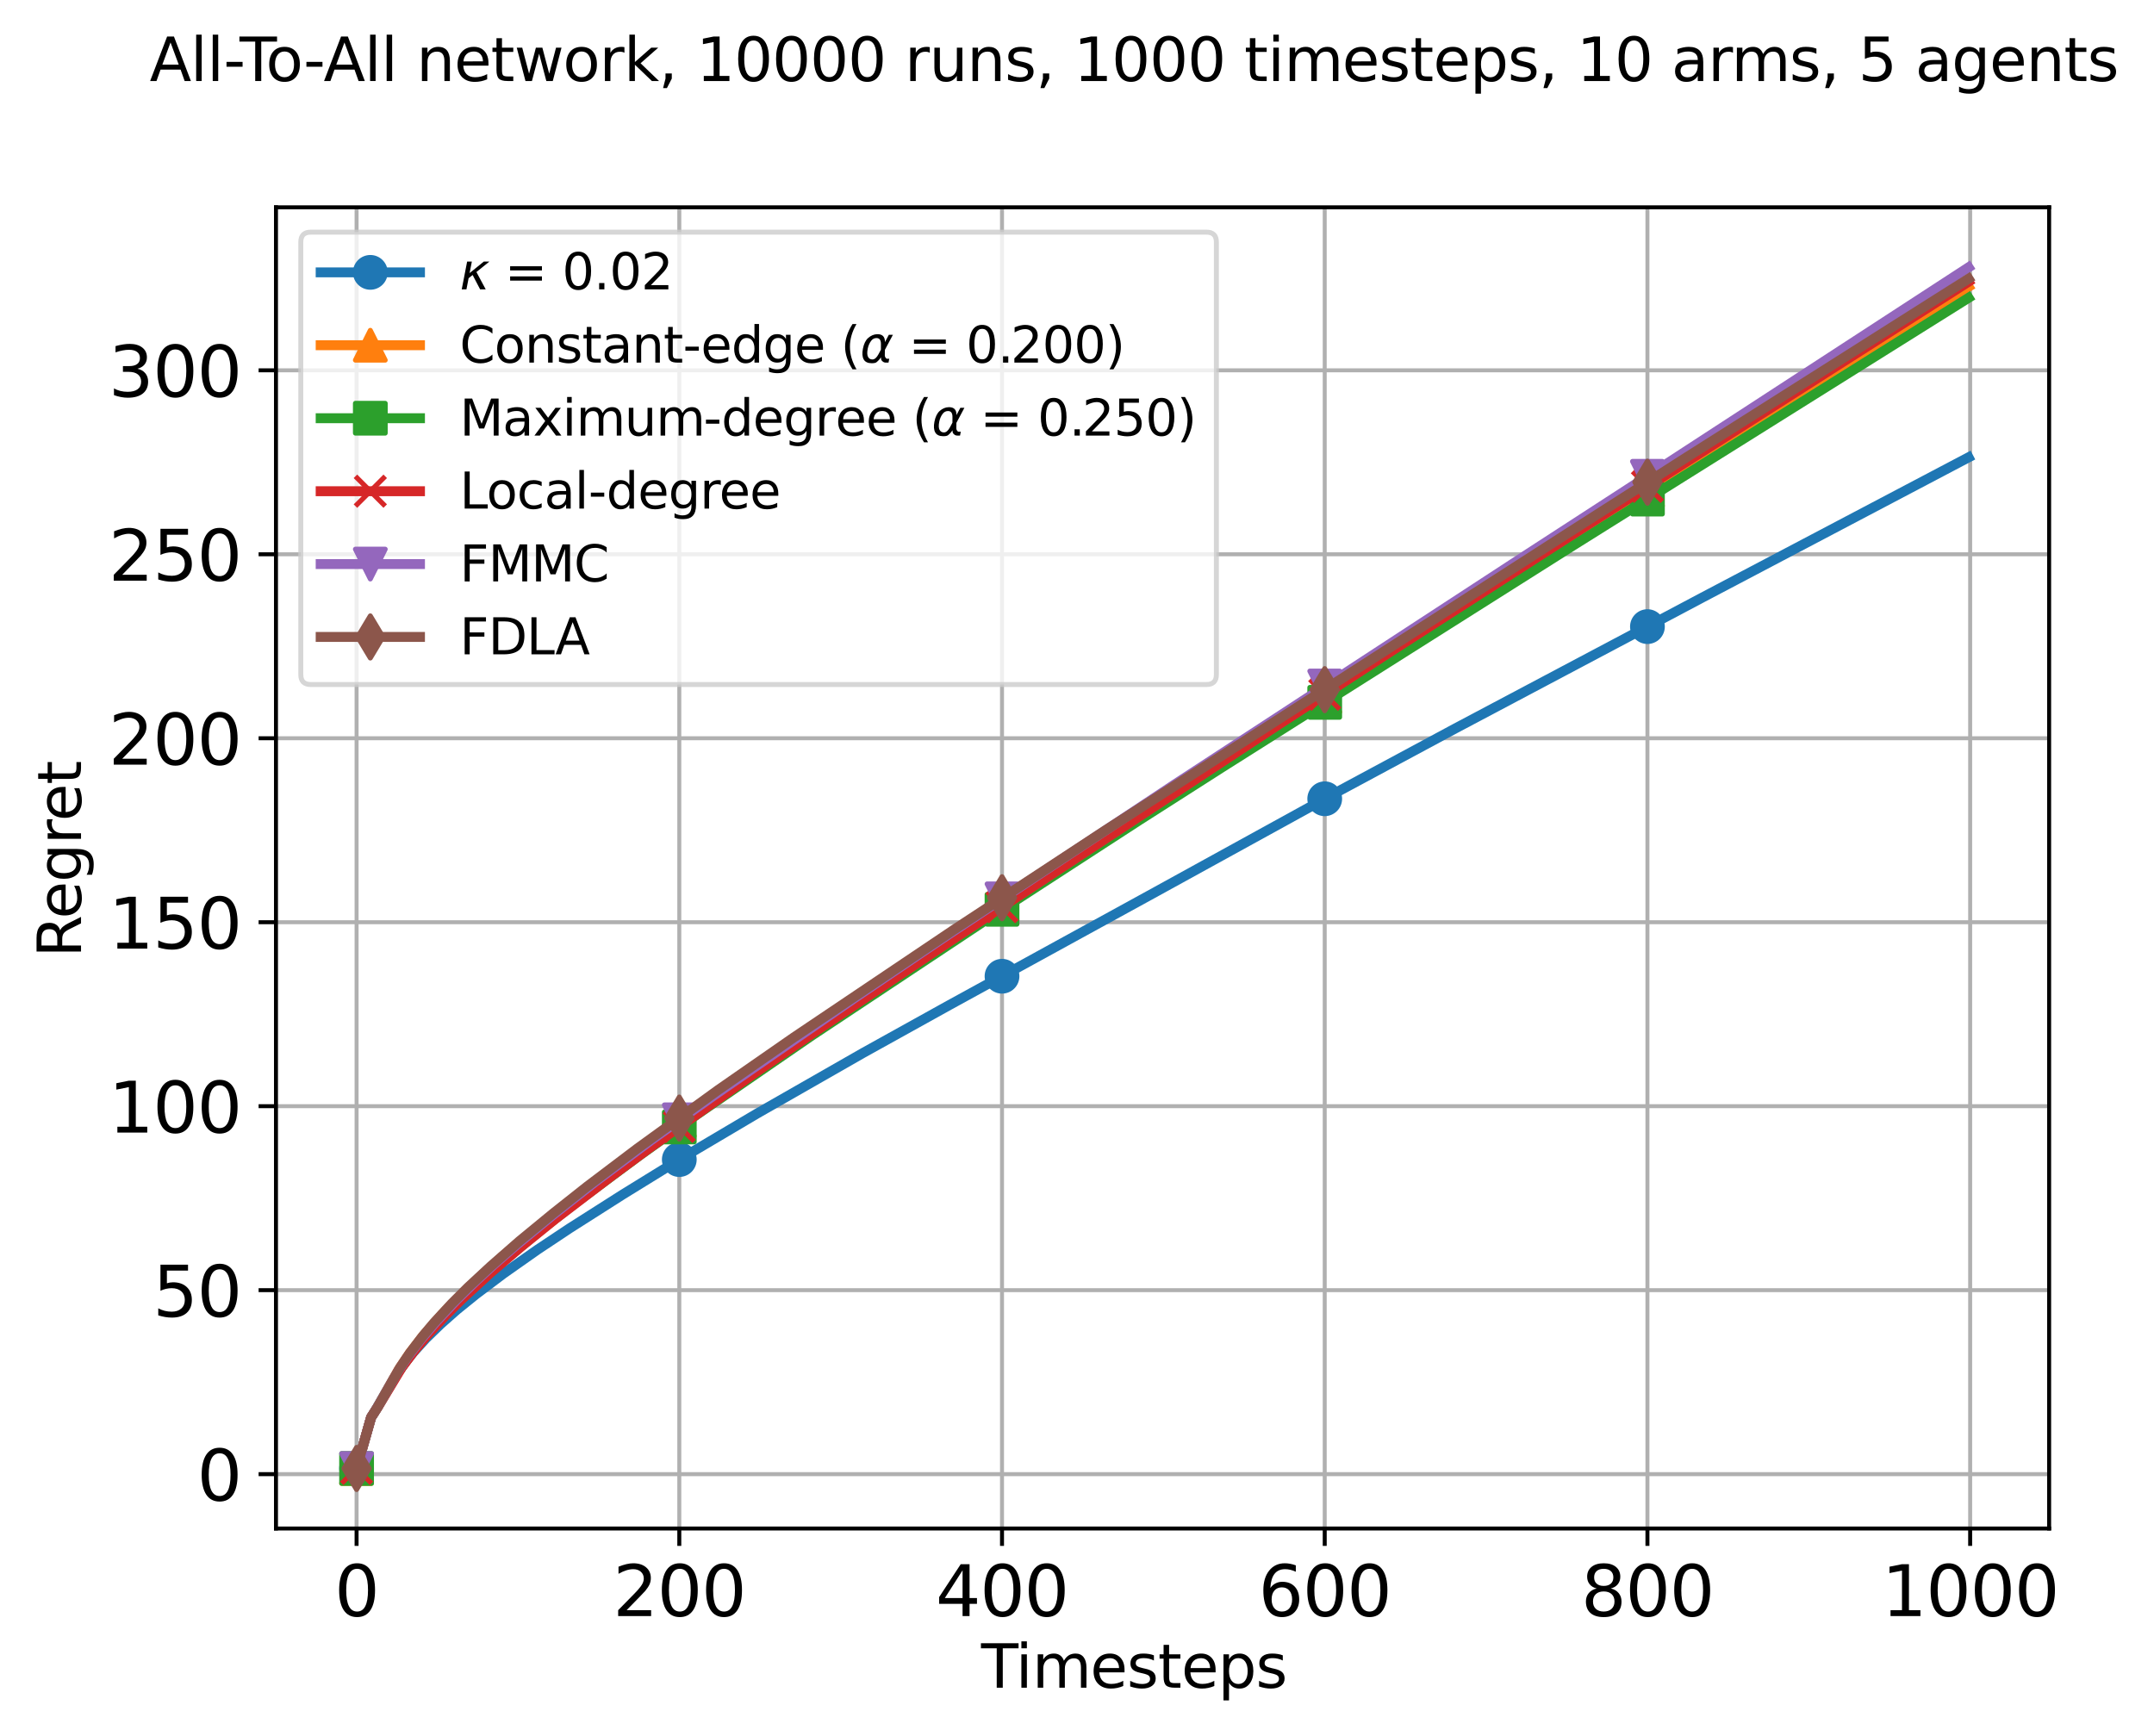 <?xml version="1.0" encoding="utf-8" standalone="no"?>
<!DOCTYPE svg PUBLIC "-//W3C//DTD SVG 1.1//EN"
  "http://www.w3.org/Graphics/SVG/1.1/DTD/svg11.dtd">
<svg xmlns:xlink="http://www.w3.org/1999/xlink" width="433.824pt" height="349.632pt" viewBox="0 0 433.824 349.632" xmlns="http://www.w3.org/2000/svg" version="1.1">
 <defs>
  <style type="text/css">*{stroke-linejoin: round; stroke-linecap: butt}</style>
 </defs>
 <g id="figure_1">
  <g id="patch_1">
   <path d="M 0 349.632 
L 433.824 349.632 
L 433.824 -0 
L 0 -0 
z
" style="fill: #ffffff"/>
  </g>
  <g id="axes_1">
   <g id="patch_2">
    <path d="M 55.584 307.872 
L 412.704 307.872 
L 412.704 41.76 
L 55.584 41.76 
z
" style="fill: #ffffff"/>
   </g>
   <g id="matplotlib.axis_1">
    <g id="xtick_1">
     <g id="line2d_1">
      <path d="M 71.817 307.872 
L 71.817 41.76 
" clip-path="url(#pebc8663cef)" style="fill: none; stroke: #b0b0b0; stroke-width: 0.8; stroke-linecap: square"/>
     </g>
     <g id="line2d_2">
      <defs>
       <path id="mefc0a5e54b" d="M 0 0 
L 0 3.5 
" style="stroke: #000000; stroke-width: 0.8"/>
      </defs>
      <g>
       <use xlink:href="#mefc0a5e54b" x="71.817" y="307.872" style="stroke: #000000; stroke-width: 0.8"/>
      </g>
     </g>
     <g id="text_1">
      <!-- 0 -->
      <g transform="translate(67.363 325.51) scale(0.14 -0.14)">
       <defs>
        <path id="DejaVuSans-30" d="M 2034 4250 
Q 1547 4250 1301 3770 
Q 1056 3291 1056 2328 
Q 1056 1369 1301 889 
Q 1547 409 2034 409 
Q 2525 409 2770 889 
Q 3016 1369 3016 2328 
Q 3016 3291 2770 3770 
Q 2525 4250 2034 4250 
z
M 2034 4750 
Q 2819 4750 3233 4129 
Q 3647 3509 3647 2328 
Q 3647 1150 3233 529 
Q 2819 -91 2034 -91 
Q 1250 -91 836 529 
Q 422 1150 422 2328 
Q 422 3509 836 4129 
Q 1250 4750 2034 4750 
z
" transform="scale(0.016)"/>
       </defs>
       <use xlink:href="#DejaVuSans-30"/>
      </g>
     </g>
    </g>
    <g id="xtick_2">
     <g id="line2d_3">
      <path d="M 136.813 307.872 
L 136.813 41.76 
" clip-path="url(#pebc8663cef)" style="fill: none; stroke: #b0b0b0; stroke-width: 0.8; stroke-linecap: square"/>
     </g>
     <g id="line2d_4">
      <g>
       <use xlink:href="#mefc0a5e54b" x="136.813" y="307.872" style="stroke: #000000; stroke-width: 0.8"/>
      </g>
     </g>
     <g id="text_2">
      <!-- 200 -->
      <g transform="translate(123.451 325.51) scale(0.14 -0.14)">
       <defs>
        <path id="DejaVuSans-32" d="M 1228 531 
L 3431 531 
L 3431 0 
L 469 0 
L 469 531 
Q 828 903 1448 1529 
Q 2069 2156 2228 2338 
Q 2531 2678 2651 2914 
Q 2772 3150 2772 3378 
Q 2772 3750 2511 3984 
Q 2250 4219 1831 4219 
Q 1534 4219 1204 4116 
Q 875 4013 500 3803 
L 500 4441 
Q 881 4594 1212 4672 
Q 1544 4750 1819 4750 
Q 2544 4750 2975 4387 
Q 3406 4025 3406 3419 
Q 3406 3131 3298 2873 
Q 3191 2616 2906 2266 
Q 2828 2175 2409 1742 
Q 1991 1309 1228 531 
z
" transform="scale(0.016)"/>
       </defs>
       <use xlink:href="#DejaVuSans-32"/>
       <use xlink:href="#DejaVuSans-30" x="63.623"/>
       <use xlink:href="#DejaVuSans-30" x="127.246"/>
      </g>
     </g>
    </g>
    <g id="xtick_3">
     <g id="line2d_5">
      <path d="M 201.809 307.872 
L 201.809 41.76 
" clip-path="url(#pebc8663cef)" style="fill: none; stroke: #b0b0b0; stroke-width: 0.8; stroke-linecap: square"/>
     </g>
     <g id="line2d_6">
      <g>
       <use xlink:href="#mefc0a5e54b" x="201.809" y="307.872" style="stroke: #000000; stroke-width: 0.8"/>
      </g>
     </g>
     <g id="text_3">
      <!-- 400 -->
      <g transform="translate(188.447 325.51) scale(0.14 -0.14)">
       <defs>
        <path id="DejaVuSans-34" d="M 2419 4116 
L 825 1625 
L 2419 1625 
L 2419 4116 
z
M 2253 4666 
L 3047 4666 
L 3047 1625 
L 3713 1625 
L 3713 1100 
L 3047 1100 
L 3047 0 
L 2419 0 
L 2419 1100 
L 313 1100 
L 313 1709 
L 2253 4666 
z
" transform="scale(0.016)"/>
       </defs>
       <use xlink:href="#DejaVuSans-34"/>
       <use xlink:href="#DejaVuSans-30" x="63.623"/>
       <use xlink:href="#DejaVuSans-30" x="127.246"/>
      </g>
     </g>
    </g>
    <g id="xtick_4">
     <g id="line2d_7">
      <path d="M 266.804 307.872 
L 266.804 41.76 
" clip-path="url(#pebc8663cef)" style="fill: none; stroke: #b0b0b0; stroke-width: 0.8; stroke-linecap: square"/>
     </g>
     <g id="line2d_8">
      <g>
       <use xlink:href="#mefc0a5e54b" x="266.804" y="307.872" style="stroke: #000000; stroke-width: 0.8"/>
      </g>
     </g>
     <g id="text_4">
      <!-- 600 -->
      <g transform="translate(253.443 325.51) scale(0.14 -0.14)">
       <defs>
        <path id="DejaVuSans-36" d="M 2113 2584 
Q 1688 2584 1439 2293 
Q 1191 2003 1191 1497 
Q 1191 994 1439 701 
Q 1688 409 2113 409 
Q 2538 409 2786 701 
Q 3034 994 3034 1497 
Q 3034 2003 2786 2293 
Q 2538 2584 2113 2584 
z
M 3366 4563 
L 3366 3988 
Q 3128 4100 2886 4159 
Q 2644 4219 2406 4219 
Q 1781 4219 1451 3797 
Q 1122 3375 1075 2522 
Q 1259 2794 1537 2939 
Q 1816 3084 2150 3084 
Q 2853 3084 3261 2657 
Q 3669 2231 3669 1497 
Q 3669 778 3244 343 
Q 2819 -91 2113 -91 
Q 1303 -91 875 529 
Q 447 1150 447 2328 
Q 447 3434 972 4092 
Q 1497 4750 2381 4750 
Q 2619 4750 2861 4703 
Q 3103 4656 3366 4563 
z
" transform="scale(0.016)"/>
       </defs>
       <use xlink:href="#DejaVuSans-36"/>
       <use xlink:href="#DejaVuSans-30" x="63.623"/>
       <use xlink:href="#DejaVuSans-30" x="127.246"/>
      </g>
     </g>
    </g>
    <g id="xtick_5">
     <g id="line2d_9">
      <path d="M 331.8 307.872 
L 331.8 41.76 
" clip-path="url(#pebc8663cef)" style="fill: none; stroke: #b0b0b0; stroke-width: 0.8; stroke-linecap: square"/>
     </g>
     <g id="line2d_10">
      <g>
       <use xlink:href="#mefc0a5e54b" x="331.8" y="307.872" style="stroke: #000000; stroke-width: 0.8"/>
      </g>
     </g>
     <g id="text_5">
      <!-- 800 -->
      <g transform="translate(318.439 325.51) scale(0.14 -0.14)">
       <defs>
        <path id="DejaVuSans-38" d="M 2034 2216 
Q 1584 2216 1326 1975 
Q 1069 1734 1069 1313 
Q 1069 891 1326 650 
Q 1584 409 2034 409 
Q 2484 409 2743 651 
Q 3003 894 3003 1313 
Q 3003 1734 2745 1975 
Q 2488 2216 2034 2216 
z
M 1403 2484 
Q 997 2584 770 2862 
Q 544 3141 544 3541 
Q 544 4100 942 4425 
Q 1341 4750 2034 4750 
Q 2731 4750 3128 4425 
Q 3525 4100 3525 3541 
Q 3525 3141 3298 2862 
Q 3072 2584 2669 2484 
Q 3125 2378 3379 2068 
Q 3634 1759 3634 1313 
Q 3634 634 3220 271 
Q 2806 -91 2034 -91 
Q 1263 -91 848 271 
Q 434 634 434 1313 
Q 434 1759 690 2068 
Q 947 2378 1403 2484 
z
M 1172 3481 
Q 1172 3119 1398 2916 
Q 1625 2713 2034 2713 
Q 2441 2713 2670 2916 
Q 2900 3119 2900 3481 
Q 2900 3844 2670 4047 
Q 2441 4250 2034 4250 
Q 1625 4250 1398 4047 
Q 1172 3844 1172 3481 
z
" transform="scale(0.016)"/>
       </defs>
       <use xlink:href="#DejaVuSans-38"/>
       <use xlink:href="#DejaVuSans-30" x="63.623"/>
       <use xlink:href="#DejaVuSans-30" x="127.246"/>
      </g>
     </g>
    </g>
    <g id="xtick_6">
     <g id="line2d_11">
      <path d="M 396.796 307.872 
L 396.796 41.76 
" clip-path="url(#pebc8663cef)" style="fill: none; stroke: #b0b0b0; stroke-width: 0.8; stroke-linecap: square"/>
     </g>
     <g id="line2d_12">
      <g>
       <use xlink:href="#mefc0a5e54b" x="396.796" y="307.872" style="stroke: #000000; stroke-width: 0.8"/>
      </g>
     </g>
     <g id="text_6">
      <!-- 1000 -->
      <g transform="translate(378.981 325.51) scale(0.14 -0.14)">
       <defs>
        <path id="DejaVuSans-31" d="M 794 531 
L 1825 531 
L 1825 4091 
L 703 3866 
L 703 4441 
L 1819 4666 
L 2450 4666 
L 2450 531 
L 3481 531 
L 3481 0 
L 794 0 
L 794 531 
z
" transform="scale(0.016)"/>
       </defs>
       <use xlink:href="#DejaVuSans-31"/>
       <use xlink:href="#DejaVuSans-30" x="63.623"/>
       <use xlink:href="#DejaVuSans-30" x="127.246"/>
       <use xlink:href="#DejaVuSans-30" x="190.869"/>
      </g>
     </g>
    </g>
   </g>
   <g id="matplotlib.axis_2">
    <g id="ytick_1">
     <g id="line2d_13">
      <path d="M 55.584 296.92 
L 412.704 296.92 
" clip-path="url(#pebc8663cef)" style="fill: none; stroke: #b0b0b0; stroke-width: 0.8; stroke-linecap: square"/>
     </g>
     <g id="line2d_14">
      <defs>
       <path id="m99f4c4ec34" d="M 0 0 
L -3.5 0 
" style="stroke: #000000; stroke-width: 0.8"/>
      </defs>
      <g>
       <use xlink:href="#m99f4c4ec34" x="55.584" y="296.92" style="stroke: #000000; stroke-width: 0.8"/>
      </g>
     </g>
     <g id="text_7">
      <!-- 0 -->
      <g transform="translate(39.676 302.239) scale(0.14 -0.14)">
       <use xlink:href="#DejaVuSans-30"/>
      </g>
     </g>
    </g>
    <g id="ytick_2">
     <g id="line2d_15">
      <path d="M 55.584 259.864 
L 412.704 259.864 
" clip-path="url(#pebc8663cef)" style="fill: none; stroke: #b0b0b0; stroke-width: 0.8; stroke-linecap: square"/>
     </g>
     <g id="line2d_16">
      <g>
       <use xlink:href="#m99f4c4ec34" x="55.584" y="259.864" style="stroke: #000000; stroke-width: 0.8"/>
      </g>
     </g>
     <g id="text_8">
      <!-- 50 -->
      <g transform="translate(30.769 265.183) scale(0.14 -0.14)">
       <defs>
        <path id="DejaVuSans-35" d="M 691 4666 
L 3169 4666 
L 3169 4134 
L 1269 4134 
L 1269 2991 
Q 1406 3038 1543 3061 
Q 1681 3084 1819 3084 
Q 2600 3084 3056 2656 
Q 3513 2228 3513 1497 
Q 3513 744 3044 326 
Q 2575 -91 1722 -91 
Q 1428 -91 1123 -41 
Q 819 9 494 109 
L 494 744 
Q 775 591 1075 516 
Q 1375 441 1709 441 
Q 2250 441 2565 725 
Q 2881 1009 2881 1497 
Q 2881 1984 2565 2268 
Q 2250 2553 1709 2553 
Q 1456 2553 1204 2497 
Q 953 2441 691 2322 
L 691 4666 
z
" transform="scale(0.016)"/>
       </defs>
       <use xlink:href="#DejaVuSans-35"/>
       <use xlink:href="#DejaVuSans-30" x="63.623"/>
      </g>
     </g>
    </g>
    <g id="ytick_3">
     <g id="line2d_17">
      <path d="M 55.584 222.809 
L 412.704 222.809 
" clip-path="url(#pebc8663cef)" style="fill: none; stroke: #b0b0b0; stroke-width: 0.8; stroke-linecap: square"/>
     </g>
     <g id="line2d_18">
      <g>
       <use xlink:href="#m99f4c4ec34" x="55.584" y="222.809" style="stroke: #000000; stroke-width: 0.8"/>
      </g>
     </g>
     <g id="text_9">
      <!-- 100 -->
      <g transform="translate(21.861 228.128) scale(0.14 -0.14)">
       <use xlink:href="#DejaVuSans-31"/>
       <use xlink:href="#DejaVuSans-30" x="63.623"/>
       <use xlink:href="#DejaVuSans-30" x="127.246"/>
      </g>
     </g>
    </g>
    <g id="ytick_4">
     <g id="line2d_19">
      <path d="M 55.584 185.753 
L 412.704 185.753 
" clip-path="url(#pebc8663cef)" style="fill: none; stroke: #b0b0b0; stroke-width: 0.8; stroke-linecap: square"/>
     </g>
     <g id="line2d_20">
      <g>
       <use xlink:href="#m99f4c4ec34" x="55.584" y="185.753" style="stroke: #000000; stroke-width: 0.8"/>
      </g>
     </g>
     <g id="text_10">
      <!-- 150 -->
      <g transform="translate(21.861 191.072) scale(0.14 -0.14)">
       <use xlink:href="#DejaVuSans-31"/>
       <use xlink:href="#DejaVuSans-35" x="63.623"/>
       <use xlink:href="#DejaVuSans-30" x="127.246"/>
      </g>
     </g>
    </g>
    <g id="ytick_5">
     <g id="line2d_21">
      <path d="M 55.584 148.698 
L 412.704 148.698 
" clip-path="url(#pebc8663cef)" style="fill: none; stroke: #b0b0b0; stroke-width: 0.8; stroke-linecap: square"/>
     </g>
     <g id="line2d_22">
      <g>
       <use xlink:href="#m99f4c4ec34" x="55.584" y="148.698" style="stroke: #000000; stroke-width: 0.8"/>
      </g>
     </g>
     <g id="text_11">
      <!-- 200 -->
      <g transform="translate(21.861 154.017) scale(0.14 -0.14)">
       <use xlink:href="#DejaVuSans-32"/>
       <use xlink:href="#DejaVuSans-30" x="63.623"/>
       <use xlink:href="#DejaVuSans-30" x="127.246"/>
      </g>
     </g>
    </g>
    <g id="ytick_6">
     <g id="line2d_23">
      <path d="M 55.584 111.642 
L 412.704 111.642 
" clip-path="url(#pebc8663cef)" style="fill: none; stroke: #b0b0b0; stroke-width: 0.8; stroke-linecap: square"/>
     </g>
     <g id="line2d_24">
      <g>
       <use xlink:href="#m99f4c4ec34" x="55.584" y="111.642" style="stroke: #000000; stroke-width: 0.8"/>
      </g>
     </g>
     <g id="text_12">
      <!-- 250 -->
      <g transform="translate(21.861 116.961) scale(0.14 -0.14)">
       <use xlink:href="#DejaVuSans-32"/>
       <use xlink:href="#DejaVuSans-35" x="63.623"/>
       <use xlink:href="#DejaVuSans-30" x="127.246"/>
      </g>
     </g>
    </g>
    <g id="ytick_7">
     <g id="line2d_25">
      <path d="M 55.584 74.587 
L 412.704 74.587 
" clip-path="url(#pebc8663cef)" style="fill: none; stroke: #b0b0b0; stroke-width: 0.8; stroke-linecap: square"/>
     </g>
     <g id="line2d_26">
      <g>
       <use xlink:href="#m99f4c4ec34" x="55.584" y="74.587" style="stroke: #000000; stroke-width: 0.8"/>
      </g>
     </g>
     <g id="text_13">
      <!-- 300 -->
      <g transform="translate(21.861 79.905) scale(0.14 -0.14)">
       <defs>
        <path id="DejaVuSans-33" d="M 2597 2516 
Q 3050 2419 3304 2112 
Q 3559 1806 3559 1356 
Q 3559 666 3084 287 
Q 2609 -91 1734 -91 
Q 1441 -91 1130 -33 
Q 819 25 488 141 
L 488 750 
Q 750 597 1062 519 
Q 1375 441 1716 441 
Q 2309 441 2620 675 
Q 2931 909 2931 1356 
Q 2931 1769 2642 2001 
Q 2353 2234 1838 2234 
L 1294 2234 
L 1294 2753 
L 1863 2753 
Q 2328 2753 2575 2939 
Q 2822 3125 2822 3475 
Q 2822 3834 2567 4026 
Q 2313 4219 1838 4219 
Q 1578 4219 1281 4162 
Q 984 4106 628 3988 
L 628 4550 
Q 988 4650 1302 4700 
Q 1616 4750 1894 4750 
Q 2613 4750 3031 4423 
Q 3450 4097 3450 3541 
Q 3450 3153 3228 2886 
Q 3006 2619 2597 2516 
z
" transform="scale(0.016)"/>
       </defs>
       <use xlink:href="#DejaVuSans-33"/>
       <use xlink:href="#DejaVuSans-30" x="63.623"/>
       <use xlink:href="#DejaVuSans-30" x="127.246"/>
      </g>
     </g>
    </g>
   </g>
   <g id="line2d_27">
    <path d="M 71.817 295.776 
L 74.742 285.487 
L 75.392 284.486 
L 79.291 277.673 
L 81.241 274.878 
L 83.191 272.438 
L 85.791 269.569 
L 88.716 266.723 
L 91.965 263.848 
L 95.865 260.692 
L 101.39 256.532 
L 108.214 251.732 
L 114.714 247.41 
L 125.438 240.585 
L 137.463 233.169 
L 152.412 224.324 
L 173.86 212.062 
L 191.084 202.503 
L 233.007 179.507 
L 270.054 159.12 
L 293.128 146.712 
L 342.85 120.36 
L 396.471 92.119 
L 396.471 92.119 
" clip-path="url(#pebc8663cef)" style="fill: none; stroke: #1f77b4; stroke-width: 2; stroke-linecap: square"/>
    <defs>
     <path id="m60e56d049b" d="M 0 3 
C 0.796 3 1.559 2.684 2.121 2.121 
C 2.684 1.559 3 0.796 3 0 
C 3 -0.796 2.684 -1.559 2.121 -2.121 
C 1.559 -2.684 0.796 -3 0 -3 
C -0.796 -3 -1.559 -2.684 -2.121 -2.121 
C -2.684 -1.559 -3 -0.796 -3 0 
C -3 0.796 -2.684 1.559 -2.121 2.121 
C -1.559 2.684 -0.796 3 0 3 
z
" style="stroke: #1f77b4"/>
    </defs>
    <g clip-path="url(#pebc8663cef)">
     <use xlink:href="#m60e56d049b" x="71.817" y="295.776" style="fill: #1f77b4; stroke: #1f77b4"/>
     <use xlink:href="#m60e56d049b" x="136.813" y="233.561" style="fill: #1f77b4; stroke: #1f77b4"/>
     <use xlink:href="#m60e56d049b" x="201.809" y="196.633" style="fill: #1f77b4; stroke: #1f77b4"/>
     <use xlink:href="#m60e56d049b" x="266.804" y="160.887" style="fill: #1f77b4; stroke: #1f77b4"/>
     <use xlink:href="#m60e56d049b" x="331.8" y="126.211" style="fill: #1f77b4; stroke: #1f77b4"/>
    </g>
   </g>
   <g id="line2d_28">
    <path d="M 71.817 295.776 
L 74.742 285.487 
L 76.041 283.423 
L 80.266 275.921 
L 82.541 272.534 
L 85.141 269.168 
L 89.041 264.711 
L 91.965 261.688 
L 95.215 258.54 
L 101.065 253.196 
L 106.265 248.79 
L 114.389 242.3 
L 119.589 238.39 
L 136.163 226.276 
L 149.812 216.782 
L 165.736 205.956 
L 181.335 195.57 
L 219.032 170.976 
L 295.403 122.192 
L 315.551 109.323 
L 385.097 64.955 
L 396.471 57.76 
L 396.471 57.76 
" clip-path="url(#pebc8663cef)" style="fill: none; stroke: #ff7f0e; stroke-width: 2; stroke-linecap: square"/>
    <defs>
     <path id="mfbe915c06f" d="M 0 -3 
L -3 3 
L 3 3 
z
" style="stroke: #ff7f0e; stroke-linejoin: miter"/>
    </defs>
    <g clip-path="url(#pebc8663cef)">
     <use xlink:href="#mfbe915c06f" x="71.817" y="295.776" style="fill: #ff7f0e; stroke: #ff7f0e; stroke-linejoin: miter"/>
     <use xlink:href="#mfbe915c06f" x="136.813" y="225.817" style="fill: #ff7f0e; stroke: #ff7f0e; stroke-linejoin: miter"/>
     <use xlink:href="#mfbe915c06f" x="201.809" y="182.148" style="fill: #ff7f0e; stroke: #ff7f0e; stroke-linejoin: miter"/>
     <use xlink:href="#mfbe915c06f" x="266.804" y="140.41" style="fill: #ff7f0e; stroke: #ff7f0e; stroke-linejoin: miter"/>
     <use xlink:href="#mfbe915c06f" x="331.8" y="98.875" style="fill: #ff7f0e; stroke: #ff7f0e; stroke-linejoin: miter"/>
    </g>
   </g>
   <g id="line2d_29">
    <path d="M 71.817 295.776 
L 74.742 285.487 
L 76.041 283.466 
L 80.266 276.328 
L 82.541 273.128 
L 84.816 270.308 
L 87.741 266.958 
L 91.64 262.93 
L 95.865 258.936 
L 101.39 253.992 
L 109.189 247.529 
L 115.689 242.46 
L 129.013 232.585 
L 140.387 224.483 
L 163.461 208.608 
L 202.458 182.724 
L 229.432 165.219 
L 246.006 154.634 
L 316.851 109.858 
L 396.471 59.988 
L 396.471 59.988 
" clip-path="url(#pebc8663cef)" style="fill: none; stroke: #2ca02c; stroke-width: 2; stroke-linecap: square"/>
    <defs>
     <path id="mae285c5d05" d="M -3 3 
L 3 3 
L 3 -3 
L -3 -3 
z
" style="stroke: #2ca02c; stroke-linejoin: miter"/>
    </defs>
    <g clip-path="url(#pebc8663cef)">
     <use xlink:href="#mae285c5d05" x="71.817" y="295.776" style="fill: #2ca02c; stroke: #2ca02c; stroke-linejoin: miter"/>
     <use xlink:href="#mae285c5d05" x="136.813" y="226.994" style="fill: #2ca02c; stroke: #2ca02c; stroke-linejoin: miter"/>
     <use xlink:href="#mae285c5d05" x="201.809" y="183.153" style="fill: #2ca02c; stroke: #2ca02c; stroke-linejoin: miter"/>
     <use xlink:href="#mae285c5d05" x="266.804" y="141.465" style="fill: #2ca02c; stroke: #2ca02c; stroke-linejoin: miter"/>
     <use xlink:href="#mae285c5d05" x="331.8" y="100.527" style="fill: #2ca02c; stroke: #2ca02c; stroke-linejoin: miter"/>
    </g>
   </g>
   <g id="line2d_30">
    <path d="M 71.817 295.776 
L 74.742 285.487 
L 76.041 283.478 
L 80.916 275.424 
L 83.516 271.95 
L 86.116 268.838 
L 89.691 264.993 
L 92.94 261.734 
L 98.79 256.365 
L 104.965 251.09 
L 111.789 245.565 
L 123.488 236.632 
L 130.638 231.355 
L 152.412 215.857 
L 165.411 206.934 
L 191.084 189.743 
L 257.705 145.817 
L 280.129 131.205 
L 301.577 117.406 
L 318.476 106.524 
L 396.471 56.747 
L 396.471 56.747 
" clip-path="url(#pebc8663cef)" style="fill: none; stroke: #d62728; stroke-width: 2; stroke-linecap: square"/>
    <defs>
     <path id="m06ff1ac96c" d="M -3 3 
L 3 -3 
M -3 -3 
L 3 3 
" style="stroke: #d62728"/>
    </defs>
    <g clip-path="url(#pebc8663cef)">
     <use xlink:href="#m06ff1ac96c" x="71.817" y="295.776" style="fill: #d62728; stroke: #d62728"/>
     <use xlink:href="#m06ff1ac96c" x="136.813" y="226.901" style="fill: #d62728; stroke: #d62728"/>
     <use xlink:href="#m06ff1ac96c" x="201.809" y="182.635" style="fill: #d62728; stroke: #d62728"/>
     <use xlink:href="#m06ff1ac96c" x="266.804" y="139.858" style="fill: #d62728; stroke: #d62728"/>
     <use xlink:href="#m06ff1ac96c" x="331.8" y="97.971" style="fill: #d62728; stroke: #d62728"/>
    </g>
   </g>
   <g id="line2d_31">
    <path d="M 71.817 295.776 
L 74.742 285.487 
L 76.041 283.433 
L 80.266 276.01 
L 82.216 273.134 
L 84.816 269.721 
L 87.741 266.31 
L 91.965 261.811 
L 95.865 258.004 
L 99.44 254.715 
L 103.99 250.767 
L 111.139 244.884 
L 119.914 237.988 
L 130.963 229.767 
L 143.637 220.745 
L 171.91 201.143 
L 189.784 189.037 
L 236.581 158.006 
L 307.102 111.976 
L 326.601 99.326 
L 396.471 53.856 
L 396.471 53.856 
" clip-path="url(#pebc8663cef)" style="fill: none; stroke: #9467bd; stroke-width: 2; stroke-linecap: square"/>
    <defs>
     <path id="m4c4fc06ec1" d="M -0 3 
L 3 -3 
L -3 -3 
z
" style="stroke: #9467bd; stroke-linejoin: miter"/>
    </defs>
    <g clip-path="url(#pebc8663cef)">
     <use xlink:href="#m4c4fc06ec1" x="71.817" y="295.776" style="fill: #9467bd; stroke: #9467bd; stroke-linejoin: miter"/>
     <use xlink:href="#m4c4fc06ec1" x="136.813" y="225.553" style="fill: #9467bd; stroke: #9467bd; stroke-linejoin: miter"/>
     <use xlink:href="#m4c4fc06ec1" x="201.809" y="181.041" style="fill: #9467bd; stroke: #9467bd; stroke-linejoin: miter"/>
     <use xlink:href="#m4c4fc06ec1" x="266.804" y="138.167" style="fill: #9467bd; stroke: #9467bd; stroke-linejoin: miter"/>
     <use xlink:href="#m4c4fc06ec1" x="331.8" y="95.932" style="fill: #9467bd; stroke: #9467bd; stroke-linejoin: miter"/>
    </g>
   </g>
   <g id="line2d_32">
    <path d="M 71.817 295.776 
L 74.742 285.487 
L 76.041 283.452 
L 80.591 275.427 
L 82.541 272.535 
L 85.141 269.129 
L 87.416 266.43 
L 90.991 262.555 
L 94.24 259.31 
L 98.79 255.091 
L 104.64 249.966 
L 111.464 244.357 
L 118.289 238.954 
L 128.363 231.335 
L 144.612 219.561 
L 159.886 208.949 
L 192.059 187.306 
L 222.607 167.253 
L 256.405 145.583 
L 281.429 129.483 
L 315.876 107.325 
L 339.925 91.957 
L 391.597 59.228 
L 396.471 56.15 
L 396.471 56.15 
" clip-path="url(#pebc8663cef)" style="fill: none; stroke: #8c564b; stroke-width: 2; stroke-linecap: square"/>
    <defs>
     <path id="m90c5283826" d="M -0 4.243 
L 2.546 0 
L 0 -4.243 
L -2.546 -0 
z
" style="stroke: #8c564b; stroke-linejoin: miter"/>
    </defs>
    <g clip-path="url(#pebc8663cef)">
     <use xlink:href="#m90c5283826" x="71.817" y="295.776" style="fill: #8c564b; stroke: #8c564b; stroke-linejoin: miter"/>
     <use xlink:href="#m90c5283826" x="136.813" y="225.201" style="fill: #8c564b; stroke: #8c564b; stroke-linejoin: miter"/>
     <use xlink:href="#m90c5283826" x="201.809" y="180.82" style="fill: #8c564b; stroke: #8c564b; stroke-linejoin: miter"/>
     <use xlink:href="#m90c5283826" x="266.804" y="138.908" style="fill: #8c564b; stroke: #8c564b; stroke-linejoin: miter"/>
     <use xlink:href="#m90c5283826" x="331.8" y="97.123" style="fill: #8c564b; stroke: #8c564b; stroke-linejoin: miter"/>
    </g>
   </g>
   <g id="patch_3">
    <path d="M 55.584 307.872 
L 55.584 41.76 
" style="fill: none; stroke: #000000; stroke-width: 0.8; stroke-linejoin: miter; stroke-linecap: square"/>
   </g>
   <g id="patch_4">
    <path d="M 412.704 307.872 
L 412.704 41.76 
" style="fill: none; stroke: #000000; stroke-width: 0.8; stroke-linejoin: miter; stroke-linecap: square"/>
   </g>
   <g id="patch_5">
    <path d="M 55.584 307.872 
L 412.704 307.872 
" style="fill: none; stroke: #000000; stroke-width: 0.8; stroke-linejoin: miter; stroke-linecap: square"/>
   </g>
   <g id="patch_6">
    <path d="M 55.584 41.76 
L 412.704 41.76 
" style="fill: none; stroke: #000000; stroke-width: 0.8; stroke-linejoin: miter; stroke-linecap: square"/>
   </g>
   <g id="legend_1">
    <g id="patch_7">
     <path d="M 62.584 137.873 
L 242.984 137.873 
Q 244.984 137.873 244.984 135.873 
L 244.984 48.76 
Q 244.984 46.76 242.984 46.76 
L 62.584 46.76 
Q 60.584 46.76 60.584 48.76 
L 60.584 135.873 
Q 60.584 137.873 62.584 137.873 
z
" style="fill: #ffffff; opacity: 0.8; stroke: #cccccc; stroke-linejoin: miter"/>
    </g>
    <g id="line2d_33">
     <path d="M 64.584 54.858 
L 74.584 54.858 
L 84.584 54.858 
" style="fill: none; stroke: #1f77b4; stroke-width: 2; stroke-linecap: square"/>
     <g>
      <use xlink:href="#m60e56d049b" x="74.584" y="54.858" style="fill: #1f77b4; stroke: #1f77b4"/>
     </g>
    </g>
    <g id="text_14">
     <!-- $\kappa$ = 0.02 -->
     <g transform="translate(92.584 58.358) scale(0.1 -0.1)">
      <defs>
       <path id="DejaVuSans-Oblique-3ba" d="M 938 3500 
L 1531 3500 
L 1247 2047 
L 3041 3500 
L 3741 3500 
L 2106 2181 
L 3275 0 
L 2572 0 
L 1628 1806 
L 1122 1403 
L 850 0 
L 256 0 
L 938 3500 
z
" transform="scale(0.016)"/>
       <path id="DejaVuSans-20" transform="scale(0.016)"/>
       <path id="DejaVuSans-3d" d="M 678 2906 
L 4684 2906 
L 4684 2381 
L 678 2381 
L 678 2906 
z
M 678 1631 
L 4684 1631 
L 4684 1100 
L 678 1100 
L 678 1631 
z
" transform="scale(0.016)"/>
       <path id="DejaVuSans-2e" d="M 684 794 
L 1344 794 
L 1344 0 
L 684 0 
L 684 794 
z
" transform="scale(0.016)"/>
      </defs>
      <use xlink:href="#DejaVuSans-Oblique-3ba" transform="translate(0 0.781)"/>
      <use xlink:href="#DejaVuSans-20" transform="translate(58.936 0.781)"/>
      <use xlink:href="#DejaVuSans-3d" transform="translate(90.723 0.781)"/>
      <use xlink:href="#DejaVuSans-20" transform="translate(174.512 0.781)"/>
      <use xlink:href="#DejaVuSans-30" transform="translate(206.299 0.781)"/>
      <use xlink:href="#DejaVuSans-2e" transform="translate(269.922 0.781)"/>
      <use xlink:href="#DejaVuSans-30" transform="translate(301.709 0.781)"/>
      <use xlink:href="#DejaVuSans-32" transform="translate(365.332 0.781)"/>
     </g>
    </g>
    <g id="line2d_34">
     <path d="M 64.584 69.538 
L 74.584 69.538 
L 84.584 69.538 
" style="fill: none; stroke: #ff7f0e; stroke-width: 2; stroke-linecap: square"/>
     <g>
      <use xlink:href="#mfbe915c06f" x="74.584" y="69.538" style="fill: #ff7f0e; stroke: #ff7f0e; stroke-linejoin: miter"/>
     </g>
    </g>
    <g id="text_15">
     <!-- Constant-edge ($\alpha$ = 0.200) -->
     <g transform="translate(92.584 73.038) scale(0.1 -0.1)">
      <defs>
       <path id="DejaVuSans-43" d="M 4122 4306 
L 4122 3641 
Q 3803 3938 3442 4084 
Q 3081 4231 2675 4231 
Q 1875 4231 1450 3742 
Q 1025 3253 1025 2328 
Q 1025 1406 1450 917 
Q 1875 428 2675 428 
Q 3081 428 3442 575 
Q 3803 722 4122 1019 
L 4122 359 
Q 3791 134 3420 21 
Q 3050 -91 2638 -91 
Q 1578 -91 968 557 
Q 359 1206 359 2328 
Q 359 3453 968 4101 
Q 1578 4750 2638 4750 
Q 3056 4750 3426 4639 
Q 3797 4528 4122 4306 
z
" transform="scale(0.016)"/>
       <path id="DejaVuSans-6f" d="M 1959 3097 
Q 1497 3097 1228 2736 
Q 959 2375 959 1747 
Q 959 1119 1226 758 
Q 1494 397 1959 397 
Q 2419 397 2687 759 
Q 2956 1122 2956 1747 
Q 2956 2369 2687 2733 
Q 2419 3097 1959 3097 
z
M 1959 3584 
Q 2709 3584 3137 3096 
Q 3566 2609 3566 1747 
Q 3566 888 3137 398 
Q 2709 -91 1959 -91 
Q 1206 -91 779 398 
Q 353 888 353 1747 
Q 353 2609 779 3096 
Q 1206 3584 1959 3584 
z
" transform="scale(0.016)"/>
       <path id="DejaVuSans-6e" d="M 3513 2113 
L 3513 0 
L 2938 0 
L 2938 2094 
Q 2938 2591 2744 2837 
Q 2550 3084 2163 3084 
Q 1697 3084 1428 2787 
Q 1159 2491 1159 1978 
L 1159 0 
L 581 0 
L 581 3500 
L 1159 3500 
L 1159 2956 
Q 1366 3272 1645 3428 
Q 1925 3584 2291 3584 
Q 2894 3584 3203 3211 
Q 3513 2838 3513 2113 
z
" transform="scale(0.016)"/>
       <path id="DejaVuSans-73" d="M 2834 3397 
L 2834 2853 
Q 2591 2978 2328 3040 
Q 2066 3103 1784 3103 
Q 1356 3103 1142 2972 
Q 928 2841 928 2578 
Q 928 2378 1081 2264 
Q 1234 2150 1697 2047 
L 1894 2003 
Q 2506 1872 2764 1633 
Q 3022 1394 3022 966 
Q 3022 478 2636 193 
Q 2250 -91 1575 -91 
Q 1294 -91 989 -36 
Q 684 19 347 128 
L 347 722 
Q 666 556 975 473 
Q 1284 391 1588 391 
Q 1994 391 2212 530 
Q 2431 669 2431 922 
Q 2431 1156 2273 1281 
Q 2116 1406 1581 1522 
L 1381 1569 
Q 847 1681 609 1914 
Q 372 2147 372 2553 
Q 372 3047 722 3315 
Q 1072 3584 1716 3584 
Q 2034 3584 2315 3537 
Q 2597 3491 2834 3397 
z
" transform="scale(0.016)"/>
       <path id="DejaVuSans-74" d="M 1172 4494 
L 1172 3500 
L 2356 3500 
L 2356 3053 
L 1172 3053 
L 1172 1153 
Q 1172 725 1289 603 
Q 1406 481 1766 481 
L 2356 481 
L 2356 0 
L 1766 0 
Q 1100 0 847 248 
Q 594 497 594 1153 
L 594 3053 
L 172 3053 
L 172 3500 
L 594 3500 
L 594 4494 
L 1172 4494 
z
" transform="scale(0.016)"/>
       <path id="DejaVuSans-61" d="M 2194 1759 
Q 1497 1759 1228 1600 
Q 959 1441 959 1056 
Q 959 750 1161 570 
Q 1363 391 1709 391 
Q 2188 391 2477 730 
Q 2766 1069 2766 1631 
L 2766 1759 
L 2194 1759 
z
M 3341 1997 
L 3341 0 
L 2766 0 
L 2766 531 
Q 2569 213 2275 61 
Q 1981 -91 1556 -91 
Q 1019 -91 701 211 
Q 384 513 384 1019 
Q 384 1609 779 1909 
Q 1175 2209 1959 2209 
L 2766 2209 
L 2766 2266 
Q 2766 2663 2505 2880 
Q 2244 3097 1772 3097 
Q 1472 3097 1187 3025 
Q 903 2953 641 2809 
L 641 3341 
Q 956 3463 1253 3523 
Q 1550 3584 1831 3584 
Q 2591 3584 2966 3190 
Q 3341 2797 3341 1997 
z
" transform="scale(0.016)"/>
       <path id="DejaVuSans-2d" d="M 313 2009 
L 1997 2009 
L 1997 1497 
L 313 1497 
L 313 2009 
z
" transform="scale(0.016)"/>
       <path id="DejaVuSans-65" d="M 3597 1894 
L 3597 1613 
L 953 1613 
Q 991 1019 1311 708 
Q 1631 397 2203 397 
Q 2534 397 2845 478 
Q 3156 559 3463 722 
L 3463 178 
Q 3153 47 2828 -22 
Q 2503 -91 2169 -91 
Q 1331 -91 842 396 
Q 353 884 353 1716 
Q 353 2575 817 3079 
Q 1281 3584 2069 3584 
Q 2775 3584 3186 3129 
Q 3597 2675 3597 1894 
z
M 3022 2063 
Q 3016 2534 2758 2815 
Q 2500 3097 2075 3097 
Q 1594 3097 1305 2825 
Q 1016 2553 972 2059 
L 3022 2063 
z
" transform="scale(0.016)"/>
       <path id="DejaVuSans-64" d="M 2906 2969 
L 2906 4863 
L 3481 4863 
L 3481 0 
L 2906 0 
L 2906 525 
Q 2725 213 2448 61 
Q 2172 -91 1784 -91 
Q 1150 -91 751 415 
Q 353 922 353 1747 
Q 353 2572 751 3078 
Q 1150 3584 1784 3584 
Q 2172 3584 2448 3432 
Q 2725 3281 2906 2969 
z
M 947 1747 
Q 947 1113 1208 752 
Q 1469 391 1925 391 
Q 2381 391 2643 752 
Q 2906 1113 2906 1747 
Q 2906 2381 2643 2742 
Q 2381 3103 1925 3103 
Q 1469 3103 1208 2742 
Q 947 2381 947 1747 
z
" transform="scale(0.016)"/>
       <path id="DejaVuSans-67" d="M 2906 1791 
Q 2906 2416 2648 2759 
Q 2391 3103 1925 3103 
Q 1463 3103 1205 2759 
Q 947 2416 947 1791 
Q 947 1169 1205 825 
Q 1463 481 1925 481 
Q 2391 481 2648 825 
Q 2906 1169 2906 1791 
z
M 3481 434 
Q 3481 -459 3084 -895 
Q 2688 -1331 1869 -1331 
Q 1566 -1331 1297 -1286 
Q 1028 -1241 775 -1147 
L 775 -588 
Q 1028 -725 1275 -790 
Q 1522 -856 1778 -856 
Q 2344 -856 2625 -561 
Q 2906 -266 2906 331 
L 2906 616 
Q 2728 306 2450 153 
Q 2172 0 1784 0 
Q 1141 0 747 490 
Q 353 981 353 1791 
Q 353 2603 747 3093 
Q 1141 3584 1784 3584 
Q 2172 3584 2450 3431 
Q 2728 3278 2906 2969 
L 2906 3500 
L 3481 3500 
L 3481 434 
z
" transform="scale(0.016)"/>
       <path id="DejaVuSans-28" d="M 1984 4856 
Q 1566 4138 1362 3434 
Q 1159 2731 1159 2009 
Q 1159 1288 1364 580 
Q 1569 -128 1984 -844 
L 1484 -844 
Q 1016 -109 783 600 
Q 550 1309 550 2009 
Q 550 2706 781 3412 
Q 1013 4119 1484 4856 
L 1984 4856 
z
" transform="scale(0.016)"/>
       <path id="DejaVuSans-Oblique-3b1" d="M 2619 1628 
L 2622 2350 
Q 2625 3088 2069 3091 
Q 1653 3094 1394 2747 
Q 1069 2319 959 1747 
Q 825 1059 994 731 
Q 1169 397 1547 397 
Q 1966 397 2319 1063 
L 2619 1628 
z
M 2166 3578 
Q 3141 3594 3128 2584 
Q 3128 2584 3616 3500 
L 4128 3500 
L 3119 1603 
L 3109 919 
Q 3109 766 3194 638 
Q 3291 488 3391 488 
L 3669 488 
L 3575 0 
L 3228 0 
Q 2934 0 2722 263 
Q 2622 394 2619 669 
Q 2416 334 2066 50 
Q 1900 -81 1453 -78 
Q 722 -72 456 397 
Q 184 884 353 1747 
Q 534 2675 1009 3097 
Q 1544 3569 2166 3578 
z
" transform="scale(0.016)"/>
       <path id="DejaVuSans-29" d="M 513 4856 
L 1013 4856 
Q 1481 4119 1714 3412 
Q 1947 2706 1947 2009 
Q 1947 1309 1714 600 
Q 1481 -109 1013 -844 
L 513 -844 
Q 928 -128 1133 580 
Q 1338 1288 1338 2009 
Q 1338 2731 1133 3434 
Q 928 4138 513 4856 
z
" transform="scale(0.016)"/>
      </defs>
      <use xlink:href="#DejaVuSans-43" transform="translate(0 0.016)"/>
      <use xlink:href="#DejaVuSans-6f" transform="translate(69.824 0.016)"/>
      <use xlink:href="#DejaVuSans-6e" transform="translate(131.006 0.016)"/>
      <use xlink:href="#DejaVuSans-73" transform="translate(194.385 0.016)"/>
      <use xlink:href="#DejaVuSans-74" transform="translate(246.484 0.016)"/>
      <use xlink:href="#DejaVuSans-61" transform="translate(285.693 0.016)"/>
      <use xlink:href="#DejaVuSans-6e" transform="translate(346.973 0.016)"/>
      <use xlink:href="#DejaVuSans-74" transform="translate(410.352 0.016)"/>
      <use xlink:href="#DejaVuSans-2d" transform="translate(449.561 0.016)"/>
      <use xlink:href="#DejaVuSans-65" transform="translate(485.645 0.016)"/>
      <use xlink:href="#DejaVuSans-64" transform="translate(547.168 0.016)"/>
      <use xlink:href="#DejaVuSans-67" transform="translate(610.645 0.016)"/>
      <use xlink:href="#DejaVuSans-65" transform="translate(674.121 0.016)"/>
      <use xlink:href="#DejaVuSans-20" transform="translate(735.645 0.016)"/>
      <use xlink:href="#DejaVuSans-28" transform="translate(767.432 0.016)"/>
      <use xlink:href="#DejaVuSans-Oblique-3b1" transform="translate(806.445 0.016)"/>
      <use xlink:href="#DejaVuSans-20" transform="translate(872.363 0.016)"/>
      <use xlink:href="#DejaVuSans-3d" transform="translate(904.15 0.016)"/>
      <use xlink:href="#DejaVuSans-20" transform="translate(987.939 0.016)"/>
      <use xlink:href="#DejaVuSans-30" transform="translate(1019.727 0.016)"/>
      <use xlink:href="#DejaVuSans-2e" transform="translate(1083.35 0.016)"/>
      <use xlink:href="#DejaVuSans-32" transform="translate(1109.637 0.016)"/>
      <use xlink:href="#DejaVuSans-30" transform="translate(1173.26 0.016)"/>
      <use xlink:href="#DejaVuSans-30" transform="translate(1236.883 0.016)"/>
      <use xlink:href="#DejaVuSans-29" transform="translate(1300.506 0.016)"/>
     </g>
    </g>
    <g id="line2d_35">
     <path d="M 64.584 84.238 
L 74.584 84.238 
L 84.584 84.238 
" style="fill: none; stroke: #2ca02c; stroke-width: 2; stroke-linecap: square"/>
     <g>
      <use xlink:href="#mae285c5d05" x="74.584" y="84.238" style="fill: #2ca02c; stroke: #2ca02c; stroke-linejoin: miter"/>
     </g>
    </g>
    <g id="text_16">
     <!-- Maximum-degree ($\alpha$ = 0.250) -->
     <g transform="translate(92.584 87.738) scale(0.1 -0.1)">
      <defs>
       <path id="DejaVuSans-4d" d="M 628 4666 
L 1569 4666 
L 2759 1491 
L 3956 4666 
L 4897 4666 
L 4897 0 
L 4281 0 
L 4281 4097 
L 3078 897 
L 2444 897 
L 1241 4097 
L 1241 0 
L 628 0 
L 628 4666 
z
" transform="scale(0.016)"/>
       <path id="DejaVuSans-78" d="M 3513 3500 
L 2247 1797 
L 3578 0 
L 2900 0 
L 1881 1375 
L 863 0 
L 184 0 
L 1544 1831 
L 300 3500 
L 978 3500 
L 1906 2253 
L 2834 3500 
L 3513 3500 
z
" transform="scale(0.016)"/>
       <path id="DejaVuSans-69" d="M 603 3500 
L 1178 3500 
L 1178 0 
L 603 0 
L 603 3500 
z
M 603 4863 
L 1178 4863 
L 1178 4134 
L 603 4134 
L 603 4863 
z
" transform="scale(0.016)"/>
       <path id="DejaVuSans-6d" d="M 3328 2828 
Q 3544 3216 3844 3400 
Q 4144 3584 4550 3584 
Q 5097 3584 5394 3201 
Q 5691 2819 5691 2113 
L 5691 0 
L 5113 0 
L 5113 2094 
Q 5113 2597 4934 2840 
Q 4756 3084 4391 3084 
Q 3944 3084 3684 2787 
Q 3425 2491 3425 1978 
L 3425 0 
L 2847 0 
L 2847 2094 
Q 2847 2600 2669 2842 
Q 2491 3084 2119 3084 
Q 1678 3084 1418 2786 
Q 1159 2488 1159 1978 
L 1159 0 
L 581 0 
L 581 3500 
L 1159 3500 
L 1159 2956 
Q 1356 3278 1631 3431 
Q 1906 3584 2284 3584 
Q 2666 3584 2933 3390 
Q 3200 3197 3328 2828 
z
" transform="scale(0.016)"/>
       <path id="DejaVuSans-75" d="M 544 1381 
L 544 3500 
L 1119 3500 
L 1119 1403 
Q 1119 906 1312 657 
Q 1506 409 1894 409 
Q 2359 409 2629 706 
Q 2900 1003 2900 1516 
L 2900 3500 
L 3475 3500 
L 3475 0 
L 2900 0 
L 2900 538 
Q 2691 219 2414 64 
Q 2138 -91 1772 -91 
Q 1169 -91 856 284 
Q 544 659 544 1381 
z
M 1991 3584 
L 1991 3584 
z
" transform="scale(0.016)"/>
       <path id="DejaVuSans-72" d="M 2631 2963 
Q 2534 3019 2420 3045 
Q 2306 3072 2169 3072 
Q 1681 3072 1420 2755 
Q 1159 2438 1159 1844 
L 1159 0 
L 581 0 
L 581 3500 
L 1159 3500 
L 1159 2956 
Q 1341 3275 1631 3429 
Q 1922 3584 2338 3584 
Q 2397 3584 2469 3576 
Q 2541 3569 2628 3553 
L 2631 2963 
z
" transform="scale(0.016)"/>
      </defs>
      <use xlink:href="#DejaVuSans-4d" transform="translate(0 0.016)"/>
      <use xlink:href="#DejaVuSans-61" transform="translate(86.279 0.016)"/>
      <use xlink:href="#DejaVuSans-78" transform="translate(147.559 0.016)"/>
      <use xlink:href="#DejaVuSans-69" transform="translate(206.738 0.016)"/>
      <use xlink:href="#DejaVuSans-6d" transform="translate(234.521 0.016)"/>
      <use xlink:href="#DejaVuSans-75" transform="translate(331.934 0.016)"/>
      <use xlink:href="#DejaVuSans-6d" transform="translate(395.312 0.016)"/>
      <use xlink:href="#DejaVuSans-2d" transform="translate(490.975 0.016)"/>
      <use xlink:href="#DejaVuSans-64" transform="translate(527.059 0.016)"/>
      <use xlink:href="#DejaVuSans-65" transform="translate(590.535 0.016)"/>
      <use xlink:href="#DejaVuSans-67" transform="translate(652.059 0.016)"/>
      <use xlink:href="#DejaVuSans-72" transform="translate(715.535 0.016)"/>
      <use xlink:href="#DejaVuSans-65" transform="translate(756.648 0.016)"/>
      <use xlink:href="#DejaVuSans-65" transform="translate(818.172 0.016)"/>
      <use xlink:href="#DejaVuSans-20" transform="translate(879.695 0.016)"/>
      <use xlink:href="#DejaVuSans-28" transform="translate(911.482 0.016)"/>
      <use xlink:href="#DejaVuSans-Oblique-3b1" transform="translate(950.496 0.016)"/>
      <use xlink:href="#DejaVuSans-20" transform="translate(1016.414 0.016)"/>
      <use xlink:href="#DejaVuSans-3d" transform="translate(1048.201 0.016)"/>
      <use xlink:href="#DejaVuSans-20" transform="translate(1131.99 0.016)"/>
      <use xlink:href="#DejaVuSans-30" transform="translate(1163.777 0.016)"/>
      <use xlink:href="#DejaVuSans-2e" transform="translate(1227.4 0.016)"/>
      <use xlink:href="#DejaVuSans-32" transform="translate(1253.688 0.016)"/>
      <use xlink:href="#DejaVuSans-35" transform="translate(1317.311 0.016)"/>
      <use xlink:href="#DejaVuSans-30" transform="translate(1380.934 0.016)"/>
      <use xlink:href="#DejaVuSans-29" transform="translate(1444.557 0.016)"/>
     </g>
    </g>
    <g id="line2d_36">
     <path d="M 64.584 98.937 
L 74.584 98.937 
L 84.584 98.937 
" style="fill: none; stroke: #d62728; stroke-width: 2; stroke-linecap: square"/>
     <g>
      <use xlink:href="#m06ff1ac96c" x="74.584" y="98.937" style="fill: #d62728; stroke: #d62728"/>
     </g>
    </g>
    <g id="text_17">
     <!-- Local-degree -->
     <g transform="translate(92.584 102.437) scale(0.1 -0.1)">
      <defs>
       <path id="DejaVuSans-4c" d="M 628 4666 
L 1259 4666 
L 1259 531 
L 3531 531 
L 3531 0 
L 628 0 
L 628 4666 
z
" transform="scale(0.016)"/>
       <path id="DejaVuSans-63" d="M 3122 3366 
L 3122 2828 
Q 2878 2963 2633 3030 
Q 2388 3097 2138 3097 
Q 1578 3097 1268 2742 
Q 959 2388 959 1747 
Q 959 1106 1268 751 
Q 1578 397 2138 397 
Q 2388 397 2633 464 
Q 2878 531 3122 666 
L 3122 134 
Q 2881 22 2623 -34 
Q 2366 -91 2075 -91 
Q 1284 -91 818 406 
Q 353 903 353 1747 
Q 353 2603 823 3093 
Q 1294 3584 2113 3584 
Q 2378 3584 2631 3529 
Q 2884 3475 3122 3366 
z
" transform="scale(0.016)"/>
       <path id="DejaVuSans-6c" d="M 603 4863 
L 1178 4863 
L 1178 0 
L 603 0 
L 603 4863 
z
" transform="scale(0.016)"/>
      </defs>
      <use xlink:href="#DejaVuSans-4c"/>
      <use xlink:href="#DejaVuSans-6f" x="53.963"/>
      <use xlink:href="#DejaVuSans-63" x="115.145"/>
      <use xlink:href="#DejaVuSans-61" x="170.125"/>
      <use xlink:href="#DejaVuSans-6c" x="231.404"/>
      <use xlink:href="#DejaVuSans-2d" x="259.188"/>
      <use xlink:href="#DejaVuSans-64" x="295.271"/>
      <use xlink:href="#DejaVuSans-65" x="358.748"/>
      <use xlink:href="#DejaVuSans-67" x="420.271"/>
      <use xlink:href="#DejaVuSans-72" x="483.748"/>
      <use xlink:href="#DejaVuSans-65" x="522.611"/>
      <use xlink:href="#DejaVuSans-65" x="584.135"/>
     </g>
    </g>
    <g id="line2d_37">
     <path d="M 64.584 113.615 
L 74.584 113.615 
L 84.584 113.615 
" style="fill: none; stroke: #9467bd; stroke-width: 2; stroke-linecap: square"/>
     <g>
      <use xlink:href="#m4c4fc06ec1" x="74.584" y="113.615" style="fill: #9467bd; stroke: #9467bd; stroke-linejoin: miter"/>
     </g>
    </g>
    <g id="text_18">
     <!-- FMMC -->
     <g transform="translate(92.584 117.115) scale(0.1 -0.1)">
      <defs>
       <path id="DejaVuSans-46" d="M 628 4666 
L 3309 4666 
L 3309 4134 
L 1259 4134 
L 1259 2759 
L 3109 2759 
L 3109 2228 
L 1259 2228 
L 1259 0 
L 628 0 
L 628 4666 
z
" transform="scale(0.016)"/>
      </defs>
      <use xlink:href="#DejaVuSans-46"/>
      <use xlink:href="#DejaVuSans-4d" x="57.52"/>
      <use xlink:href="#DejaVuSans-4d" x="143.799"/>
      <use xlink:href="#DejaVuSans-43" x="230.078"/>
     </g>
    </g>
    <g id="line2d_38">
     <path d="M 64.584 128.293 
L 74.584 128.293 
L 84.584 128.293 
" style="fill: none; stroke: #8c564b; stroke-width: 2; stroke-linecap: square"/>
     <g>
      <use xlink:href="#m90c5283826" x="74.584" y="128.293" style="fill: #8c564b; stroke: #8c564b; stroke-linejoin: miter"/>
     </g>
    </g>
    <g id="text_19">
     <!-- FDLA -->
     <g transform="translate(92.584 131.793) scale(0.1 -0.1)">
      <defs>
       <path id="DejaVuSans-44" d="M 1259 4147 
L 1259 519 
L 2022 519 
Q 2988 519 3436 956 
Q 3884 1394 3884 2338 
Q 3884 3275 3436 3711 
Q 2988 4147 2022 4147 
L 1259 4147 
z
M 628 4666 
L 1925 4666 
Q 3281 4666 3915 4102 
Q 4550 3538 4550 2338 
Q 4550 1131 3912 565 
Q 3275 0 1925 0 
L 628 0 
L 628 4666 
z
" transform="scale(0.016)"/>
       <path id="DejaVuSans-41" d="M 2188 4044 
L 1331 1722 
L 3047 1722 
L 2188 4044 
z
M 1831 4666 
L 2547 4666 
L 4325 0 
L 3669 0 
L 3244 1197 
L 1141 1197 
L 716 0 
L 50 0 
L 1831 4666 
z
" transform="scale(0.016)"/>
      </defs>
      <use xlink:href="#DejaVuSans-46"/>
      <use xlink:href="#DejaVuSans-44" x="57.52"/>
      <use xlink:href="#DejaVuSans-4c" x="134.521"/>
      <use xlink:href="#DejaVuSans-41" x="192.484"/>
     </g>
    </g>
   </g>
  </g>
  <g id="text_20">
   <!-- All-To-All network, 10000 runs, 1000 timesteps, 10 arms, 5 agents -->
   <g transform="translate(30.144 16.318) scale(0.12 -0.12)">
    <defs>
     <path id="DejaVuSans-54" d="M -19 4666 
L 3928 4666 
L 3928 4134 
L 2272 4134 
L 2272 0 
L 1638 0 
L 1638 4134 
L -19 4134 
L -19 4666 
z
" transform="scale(0.016)"/>
     <path id="DejaVuSans-77" d="M 269 3500 
L 844 3500 
L 1563 769 
L 2278 3500 
L 2956 3500 
L 3675 769 
L 4391 3500 
L 4966 3500 
L 4050 0 
L 3372 0 
L 2619 2869 
L 1863 0 
L 1184 0 
L 269 3500 
z
" transform="scale(0.016)"/>
     <path id="DejaVuSans-6b" d="M 581 4863 
L 1159 4863 
L 1159 1991 
L 2875 3500 
L 3609 3500 
L 1753 1863 
L 3688 0 
L 2938 0 
L 1159 1709 
L 1159 0 
L 581 0 
L 581 4863 
z
" transform="scale(0.016)"/>
     <path id="DejaVuSans-2c" d="M 750 794 
L 1409 794 
L 1409 256 
L 897 -744 
L 494 -744 
L 750 256 
L 750 794 
z
" transform="scale(0.016)"/>
     <path id="DejaVuSans-70" d="M 1159 525 
L 1159 -1331 
L 581 -1331 
L 581 3500 
L 1159 3500 
L 1159 2969 
Q 1341 3281 1617 3432 
Q 1894 3584 2278 3584 
Q 2916 3584 3314 3078 
Q 3713 2572 3713 1747 
Q 3713 922 3314 415 
Q 2916 -91 2278 -91 
Q 1894 -91 1617 61 
Q 1341 213 1159 525 
z
M 3116 1747 
Q 3116 2381 2855 2742 
Q 2594 3103 2138 3103 
Q 1681 3103 1420 2742 
Q 1159 2381 1159 1747 
Q 1159 1113 1420 752 
Q 1681 391 2138 391 
Q 2594 391 2855 752 
Q 3116 1113 3116 1747 
z
" transform="scale(0.016)"/>
    </defs>
    <use xlink:href="#DejaVuSans-41"/>
    <use xlink:href="#DejaVuSans-6c" x="68.408"/>
    <use xlink:href="#DejaVuSans-6c" x="96.191"/>
    <use xlink:href="#DejaVuSans-2d" x="123.975"/>
    <use xlink:href="#DejaVuSans-54" x="150.934"/>
    <use xlink:href="#DejaVuSans-6f" x="195.018"/>
    <use xlink:href="#DejaVuSans-2d" x="258.074"/>
    <use xlink:href="#DejaVuSans-41" x="291.908"/>
    <use xlink:href="#DejaVuSans-6c" x="360.316"/>
    <use xlink:href="#DejaVuSans-6c" x="388.1"/>
    <use xlink:href="#DejaVuSans-20" x="415.883"/>
    <use xlink:href="#DejaVuSans-6e" x="447.67"/>
    <use xlink:href="#DejaVuSans-65" x="511.049"/>
    <use xlink:href="#DejaVuSans-74" x="572.572"/>
    <use xlink:href="#DejaVuSans-77" x="611.781"/>
    <use xlink:href="#DejaVuSans-6f" x="693.568"/>
    <use xlink:href="#DejaVuSans-72" x="754.75"/>
    <use xlink:href="#DejaVuSans-6b" x="795.863"/>
    <use xlink:href="#DejaVuSans-2c" x="853.773"/>
    <use xlink:href="#DejaVuSans-20" x="885.561"/>
    <use xlink:href="#DejaVuSans-31" x="917.348"/>
    <use xlink:href="#DejaVuSans-30" x="980.971"/>
    <use xlink:href="#DejaVuSans-30" x="1044.594"/>
    <use xlink:href="#DejaVuSans-30" x="1108.217"/>
    <use xlink:href="#DejaVuSans-30" x="1171.84"/>
    <use xlink:href="#DejaVuSans-20" x="1235.463"/>
    <use xlink:href="#DejaVuSans-72" x="1267.25"/>
    <use xlink:href="#DejaVuSans-75" x="1308.363"/>
    <use xlink:href="#DejaVuSans-6e" x="1371.742"/>
    <use xlink:href="#DejaVuSans-73" x="1435.121"/>
    <use xlink:href="#DejaVuSans-2c" x="1487.221"/>
    <use xlink:href="#DejaVuSans-20" x="1519.008"/>
    <use xlink:href="#DejaVuSans-31" x="1550.795"/>
    <use xlink:href="#DejaVuSans-30" x="1614.418"/>
    <use xlink:href="#DejaVuSans-30" x="1678.041"/>
    <use xlink:href="#DejaVuSans-30" x="1741.664"/>
    <use xlink:href="#DejaVuSans-20" x="1805.287"/>
    <use xlink:href="#DejaVuSans-74" x="1837.074"/>
    <use xlink:href="#DejaVuSans-69" x="1876.283"/>
    <use xlink:href="#DejaVuSans-6d" x="1904.066"/>
    <use xlink:href="#DejaVuSans-65" x="2001.479"/>
    <use xlink:href="#DejaVuSans-73" x="2063.002"/>
    <use xlink:href="#DejaVuSans-74" x="2115.102"/>
    <use xlink:href="#DejaVuSans-65" x="2154.311"/>
    <use xlink:href="#DejaVuSans-70" x="2215.834"/>
    <use xlink:href="#DejaVuSans-73" x="2279.311"/>
    <use xlink:href="#DejaVuSans-2c" x="2331.41"/>
    <use xlink:href="#DejaVuSans-20" x="2363.197"/>
    <use xlink:href="#DejaVuSans-31" x="2394.984"/>
    <use xlink:href="#DejaVuSans-30" x="2458.607"/>
    <use xlink:href="#DejaVuSans-20" x="2522.23"/>
    <use xlink:href="#DejaVuSans-61" x="2554.018"/>
    <use xlink:href="#DejaVuSans-72" x="2615.297"/>
    <use xlink:href="#DejaVuSans-6d" x="2654.66"/>
    <use xlink:href="#DejaVuSans-73" x="2752.072"/>
    <use xlink:href="#DejaVuSans-2c" x="2804.172"/>
    <use xlink:href="#DejaVuSans-20" x="2835.959"/>
    <use xlink:href="#DejaVuSans-35" x="2867.746"/>
    <use xlink:href="#DejaVuSans-20" x="2931.369"/>
    <use xlink:href="#DejaVuSans-61" x="2963.156"/>
    <use xlink:href="#DejaVuSans-67" x="3024.436"/>
    <use xlink:href="#DejaVuSans-65" x="3087.912"/>
    <use xlink:href="#DejaVuSans-6e" x="3149.436"/>
    <use xlink:href="#DejaVuSans-74" x="3212.814"/>
    <use xlink:href="#DejaVuSans-73" x="3252.023"/>
   </g>
  </g>
  <g id="text_21">
   <!-- Timesteps -->
   <g transform="translate(197.599 339.936) scale(0.12 -0.12)">
    <use xlink:href="#DejaVuSans-54"/>
    <use xlink:href="#DejaVuSans-69" x="57.959"/>
    <use xlink:href="#DejaVuSans-6d" x="85.742"/>
    <use xlink:href="#DejaVuSans-65" x="183.154"/>
    <use xlink:href="#DejaVuSans-73" x="244.678"/>
    <use xlink:href="#DejaVuSans-74" x="296.777"/>
    <use xlink:href="#DejaVuSans-65" x="335.986"/>
    <use xlink:href="#DejaVuSans-70" x="397.51"/>
    <use xlink:href="#DejaVuSans-73" x="460.986"/>
   </g>
  </g>
  <g id="text_22">
   <!-- Regret -->
   <g transform="translate(16.318 192.864) rotate(-90) scale(0.12 -0.12)">
    <defs>
     <path id="DejaVuSans-52" d="M 2841 2188 
Q 3044 2119 3236 1894 
Q 3428 1669 3622 1275 
L 4263 0 
L 3584 0 
L 2988 1197 
Q 2756 1666 2539 1819 
Q 2322 1972 1947 1972 
L 1259 1972 
L 1259 0 
L 628 0 
L 628 4666 
L 2053 4666 
Q 2853 4666 3247 4331 
Q 3641 3997 3641 3322 
Q 3641 2881 3436 2590 
Q 3231 2300 2841 2188 
z
M 1259 4147 
L 1259 2491 
L 2053 2491 
Q 2509 2491 2742 2702 
Q 2975 2913 2975 3322 
Q 2975 3731 2742 3939 
Q 2509 4147 2053 4147 
L 1259 4147 
z
" transform="scale(0.016)"/>
    </defs>
    <use xlink:href="#DejaVuSans-52"/>
    <use xlink:href="#DejaVuSans-65" x="64.982"/>
    <use xlink:href="#DejaVuSans-67" x="126.506"/>
    <use xlink:href="#DejaVuSans-72" x="189.982"/>
    <use xlink:href="#DejaVuSans-65" x="228.846"/>
    <use xlink:href="#DejaVuSans-74" x="290.369"/>
   </g>
  </g>
 </g>
 <defs>
  <clipPath id="pebc8663cef">
   <rect x="55.584" y="41.76" width="357.12" height="266.112"/>
  </clipPath>
 </defs>
</svg>
